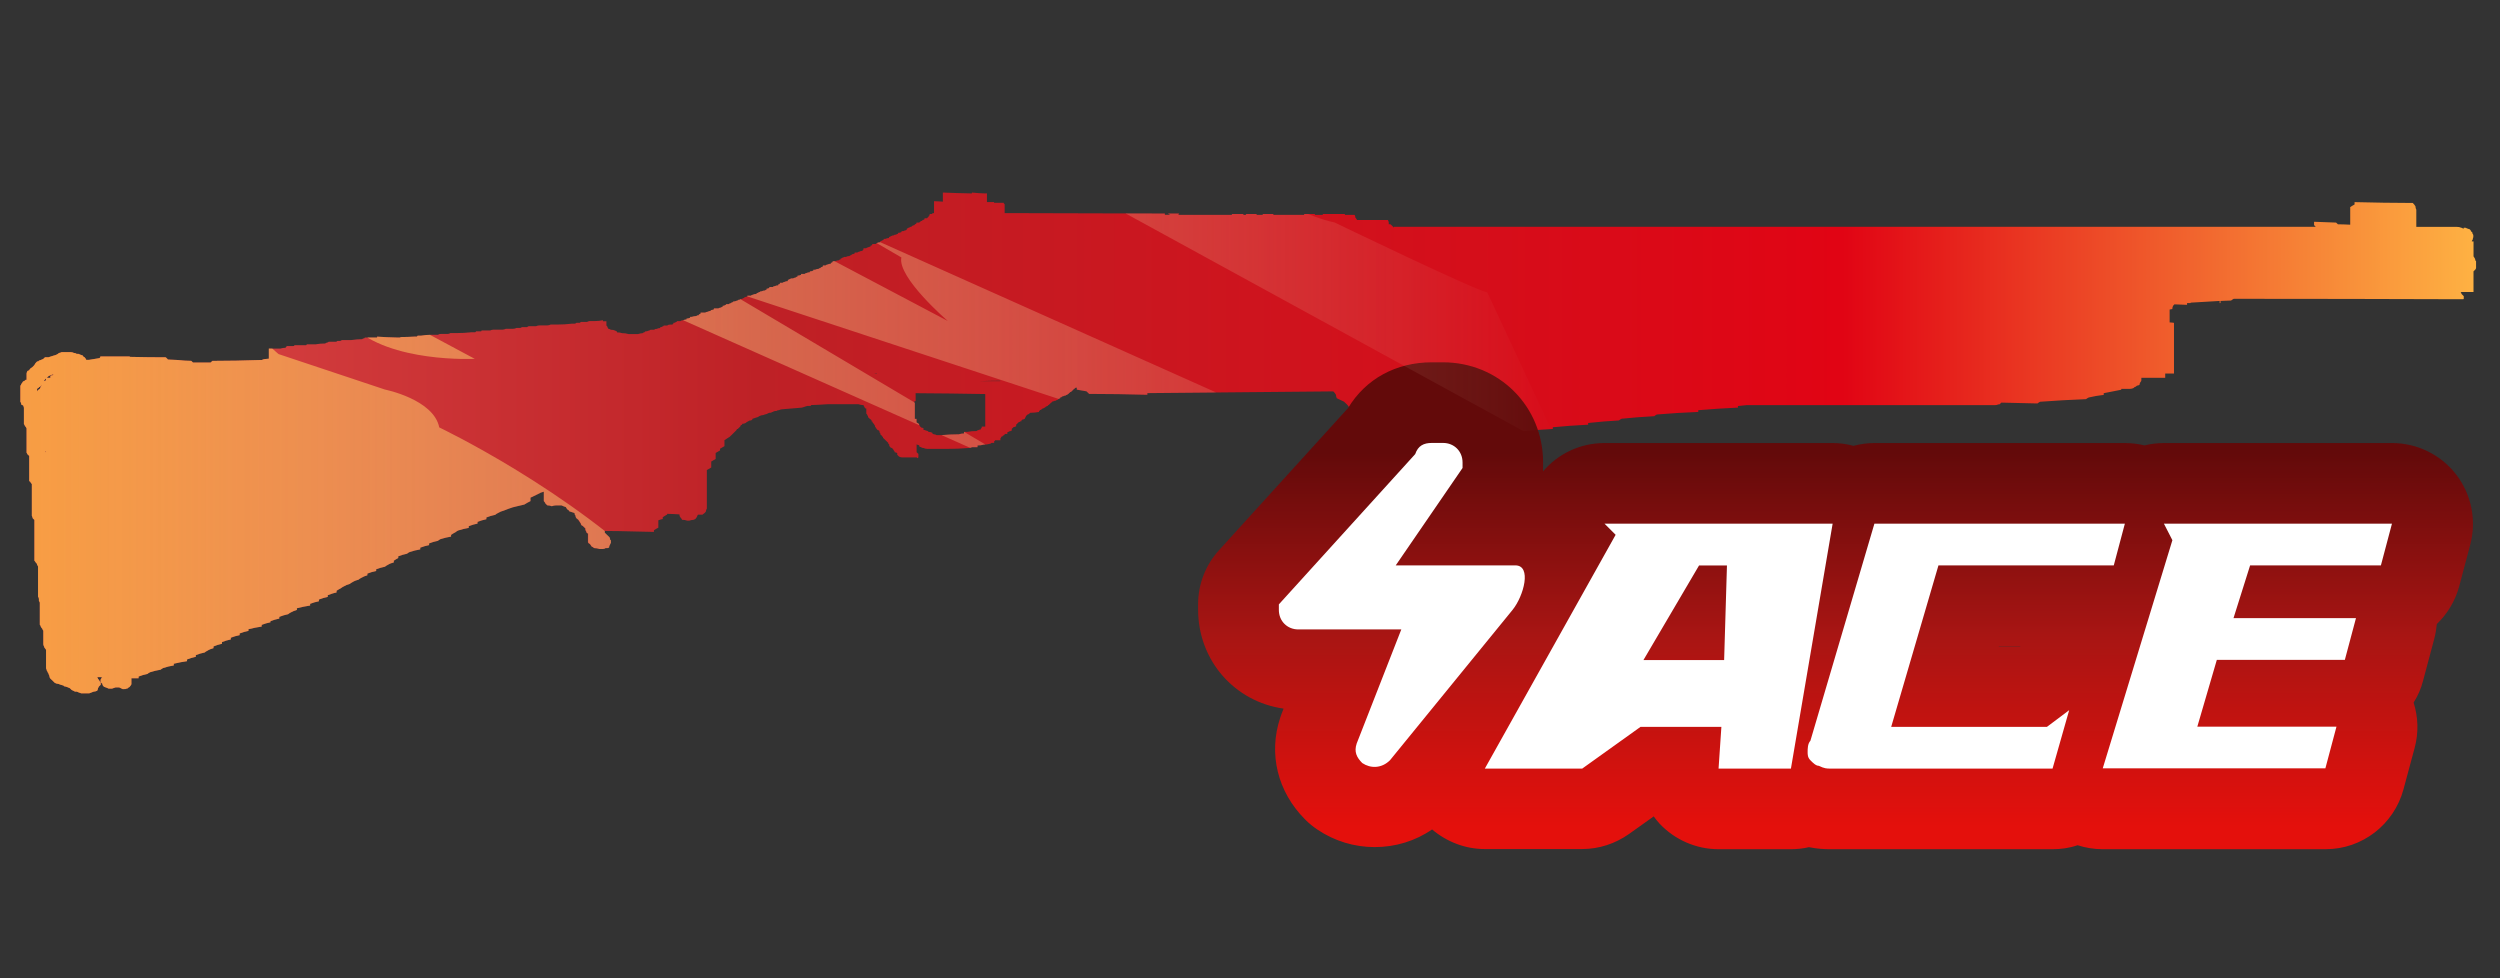 <?xml version="1.0" encoding="utf-8"?>
<!-- Generator: Adobe Illustrator 16.0.0, SVG Export Plug-In . SVG Version: 6.00 Build 0)  -->
<!DOCTYPE svg PUBLIC "-//W3C//DTD SVG 1.1//EN" "http://www.w3.org/Graphics/SVG/1.1/DTD/svg11.dtd">
<svg version="1.1" id="case1" xmlns="http://www.w3.org/2000/svg" xmlns:xlink="http://www.w3.org/1999/xlink" x="0px" y="0px"
	 width="92px" height="36px" viewBox="0 0 92 36" enable-background="new 0 0 92 36" xml:space="preserve">
<rect x="0" y="0" width="92" height="36" fill="#333333" stroke="none"/>
<linearGradient id="nova_1_" gradientUnits="userSpaceOnUse" x1="-117.33" y1="574.62" x2="-26.959" y2="574.62" gradientTransform="matrix(1 0 0 1 118.08 -558.32)">
	<stop  offset="0" style="stop-color:#DC4A49"/>
	<stop  offset="0.301" style="stop-color:#BE2126"/>
	<stop  offset="0.742" style="stop-color:#E10414"/>
	<stop  offset="1" style="stop-color:#FEB243"/>
</linearGradient>
<path id="nova" fill="url(#nova_1_)" d="M88.889,7.592c0,0.044,0.01,0.087,0.031,0.125v0.632h1.49
	c0.056-0.002,0.111,0.008,0.162,0.031c0.025,0.001,0.049,0.013,0.066,0.031h0.028V8.38h0.063c0.054,0.025,0.104,0.045,0.162,0.061
	c0.024,0.029,0.047,0.061,0.063,0.096c0.021,0,0.034,0.02,0.034,0.062c0.02,0.017,0.028,0.04,0.03,0.064v0.063
	c-0.01,0.028-0.02,0.06-0.023,0.093c-0.018,0.018-0.028,0.04-0.034,0.064h0.065v0.553c0.014,0.014,0.021,0.03,0.031,0.047
	c0.021,0.026,0.037,0.06,0.031,0.094l0.031,0.033v0.251c-0.002,0.024-0.016,0.048-0.031,0.063l-0.063,0.062v0.759h-0.473
	l0.018,0.028c0.002,0.024,0.014,0.048,0.033,0.063c0.02,0.021,0.041,0.042,0.063,0.063v0.097l-0.02,0.016
	c-2.817-0.01-5.635-0.015-8.443-0.016c-0.035,0.017-0.066,0.038-0.1,0.064l-0.389,0.015v0.079h-0.031v-0.079
	c-0.355,0.02-0.717,0.041-1.068,0.063v0.016h-0.131v0.064L80.02,11.2c-0.017,0.018-0.028,0.033-0.047,0.048
	c-0.021,0.039-0.033,0.082-0.033,0.125c-0.028,0.007-0.063,0.014-0.098,0.018v0.474c0.057,0,0.109,0.008,0.161,0.016v1.865
	c-0.106,0-0.215,0-0.323,0v0.157h-0.878v0.094c-0.002,0.024-0.014,0.047-0.032,0.062c-0.021,0.026-0.035,0.061-0.033,0.095
	c-0.016,0.019-0.035,0.03-0.063,0.03c-0.023,0.002-0.05,0.014-0.064,0.033c-0.02,0.018-0.041,0.029-0.063,0.031l-0.031,0.031
	c-0.041,0.02-0.086,0.031-0.132,0.031h-0.321v0.032c-0.215,0.042-0.433,0.088-0.646,0.127v0.063
	c-0.188,0.021-0.37,0.052-0.551,0.095c-0.035,0.016-0.068,0.037-0.101,0.062c-0.563,0.021-1.125,0.054-1.687,0.095
	c-0.036,0.016-0.067,0.037-0.099,0.063c-0.444-0.011-0.89-0.023-1.33-0.031l-0.064,0.063H73.55
	c-0.051,0.023-0.106,0.034-0.161,0.031h-9.125c-0.1,0.01-0.203,0.02-0.308,0.032V15c-0.476,0.021-0.963,0.053-1.46,0.095v0.064
	c-0.52,0.021-1.027,0.052-1.523,0.094c-0.035,0.016-0.068,0.038-0.098,0.063c-0.409,0.021-0.809,0.052-1.199,0.093
	c-0.035,0.016-0.068,0.037-0.098,0.063c-0.367,0.02-0.745,0.052-1.135,0.094v0.063c-0.437,0.02-0.865,0.053-1.299,0.094v0.063
	c-0.41,0.021-0.813,0.052-1.199,0.094c-0.036,0.016-0.069,0.037-0.098,0.063c-0.521,0.021-1.027,0.054-1.524,0.093
	c-0.034,0.017-0.067,0.038-0.099,0.063c-0.668-0.021-1.328-0.031-1.979-0.031c-0.021-0.021-0.056-0.053-0.099-0.094l-1.035-0.061
	l-0.098-0.095c-0.106-0.02-0.227-0.041-0.355-0.063V15.66c-0.108-0.018-0.219-0.04-0.323-0.06v-0.09
	c-0.054-0.023-0.104-0.044-0.161-0.063v-0.098c-0.107-0.02-0.217-0.042-0.322-0.063v-0.095c-0.055-0.024-0.105-0.046-0.162-0.063
	c-0.021-0.039-0.031-0.082-0.035-0.126c-0.022-0.046-0.057-0.088-0.094-0.125l-0.1-0.095l-0.266-0.126
	c-0.021-0.039-0.029-0.083-0.031-0.126c-0.023-0.047-0.061-0.09-0.1-0.127c-2.274,0.019-4.561,0.041-6.841,0.064v0.061
	c-0.715-0.021-1.428-0.031-2.141-0.032c-0.021-0.02-0.055-0.052-0.098-0.095c-0.108-0.019-0.226-0.041-0.357-0.062V14.26
	c-0.02,0.01-0.042,0.015-0.065,0.015c0.002,0.015-0.008,0.029-0.022,0.031c-0.003,0-0.006,0-0.009,0L39.438,14.4
	c-0.016,0.02-0.04,0.032-0.066,0.032c0.002,0.016-0.008,0.03-0.024,0.032c-0.003,0-0.005,0-0.008,0
	c0.001,0.016-0.01,0.029-0.025,0.031c-0.002,0-0.005,0-0.008,0l-0.031,0.031c-0.025,0.002-0.049,0.013-0.066,0.032h-0.028
	c-0.03,0.017-0.063,0.028-0.097,0.032l-0.032,0.031h-0.036v0.031l-0.064,0.031l-0.033,0.031h-0.018
	c-0.018,0.007-0.034,0.018-0.046,0.032H38.82c-0.03,0.017-0.063,0.027-0.097,0.031c0.002,0.016-0.009,0.03-0.025,0.032
	c-0.002,0-0.005,0-0.007,0c-0.033,0.031-0.065,0.063-0.098,0.094c-0.016-0.002-0.031,0.01-0.033,0.026c0,0.002,0,0.004,0,0.006
	c-0.024,0.001-0.047,0.013-0.063,0.031c-0.015-0.003-0.029,0.007-0.032,0.021c0,0.003-0.001,0.006,0,0.009
	c-0.025,0.001-0.048,0.012-0.064,0.031h-0.035c0.002,0.016-0.009,0.029-0.024,0.032c-0.002,0-0.005,0-0.008,0
	c-0.016,0.019-0.039,0.03-0.064,0.032c0.002,0.015-0.009,0.029-0.024,0.031c-0.003,0-0.006,0-0.009,0v0.037
	c-0.107,0.021-0.216,0.031-0.325,0.031l-0.033,0.031c-0.017,0.018-0.041,0.03-0.065,0.032l-0.064,0.063v0.031l-0.033,0.031v0.031
	c-0.03,0.017-0.063,0.028-0.096,0.032l-0.033,0.032v0.028h-0.031c-0.017,0.019-0.041,0.03-0.065,0.032l-0.097,0.094v0.058
	c-0.03,0.018-0.063,0.029-0.098,0.033l-0.064,0.063v0.063c-0.031,0.016-0.063,0.026-0.098,0.031c-0.017,0.019-0.04,0.03-0.065,0.031
	v0.063h-0.1V16c-0.016,0.018-0.04,0.029-0.064,0.029c0.002,0.016-0.008,0.03-0.023,0.033c-0.002,0-0.005,0-0.008,0
	c-0.015-0.002-0.029,0.007-0.031,0.022c0,0.002,0,0.005,0,0.008l-0.03,0.048v0.062h-0.196c0.001,0.016-0.01,0.031-0.027,0.032
	c-0.002,0-0.004,0-0.006,0v0.064h-0.096c-0.017,0.02-0.04,0.031-0.065,0.034c-0.073,0.021-0.149,0.031-0.226,0.031
	c-0.074,0.021-0.151,0.032-0.228,0.03v0.063h-0.194c-0.041,0.02-0.084,0.031-0.129,0.031c-0.264,0.021-0.519,0.031-0.778,0.031
	H34.12c-0.045,0-0.09-0.011-0.131-0.031c-0.035,0.002-0.069-0.009-0.096-0.031c-0.025-0.002-0.049-0.013-0.065-0.032V16.39
	c-0.041-0.02-0.084-0.031-0.129-0.031c0.015-0.002,0.03,0.008,0.032,0.023c0,0.002,0,0.005,0,0.008v0.252
	c0.011,0.012,0.022,0.021,0.034,0.032l0.032,0.031v0.126c-0.011,0.01-0.021,0.021-0.032,0.031l-0.034-0.031h-0.553
	c-0.034-0.004-0.067-0.015-0.097-0.032l-0.063-0.063v-0.063c-0.03-0.017-0.063-0.027-0.097-0.032V16.61l-0.032-0.031V16.55
	c-0.016,0.003-0.03-0.008-0.033-0.024c0-0.002,0-0.005,0-0.008l-0.032-0.031c-0.025-0.001-0.048-0.013-0.065-0.031
	c0.002-0.015-0.009-0.029-0.024-0.032c-0.003,0-0.006,0-0.009,0v-0.063l-0.037-0.03v-0.032l-0.195-0.188v-0.033
	c-0.015,0.002-0.029-0.009-0.032-0.024c0-0.003,0-0.005,0-0.008l-0.066-0.062v-0.035c0.002-0.016-0.01-0.03-0.025-0.032
	c-0.002,0-0.005,0-0.007,0v-0.056c-0.016-0.019-0.038-0.03-0.063-0.033l-0.032-0.03c0.001-0.017-0.01-0.031-0.026-0.032
	c-0.002,0-0.005,0-0.008,0v-0.034c-0.016,0.002-0.03-0.01-0.032-0.026c0-0.002,0-0.004,0-0.006v-0.034l-0.032-0.029v-0.032
	c-0.016,0.002-0.03-0.009-0.032-0.024c0-0.003,0-0.005,0-0.008l-0.034-0.033v-0.03h-0.031v-0.031
	c0.002-0.016-0.008-0.03-0.024-0.032c-0.003,0-0.006,0-0.008,0c0.001-0.016-0.011-0.03-0.026-0.032c-0.002,0-0.004,0-0.006,0
	l-0.065-0.063v-0.031c0.002-0.016-0.009-0.03-0.024-0.032c-0.003,0-0.005,0-0.007,0v-0.032l-0.033-0.032v-0.189h-0.033
	c0.002-0.015-0.008-0.029-0.024-0.032c-0.002,0-0.005,0-0.008,0v-0.029l-0.032-0.032v-0.034h-0.031
	c-0.055-0.004-0.109-0.015-0.162-0.032h-1.136c-0.211,0.016-0.416,0.025-0.614,0.032v0.031h-0.134l-0.194,0.062
	c-0.238,0.021-0.487,0.042-0.747,0.063c-0.034,0.004-0.068,0.015-0.098,0.031c-0.035-0.002-0.069,0.008-0.096,0.031
	c-0.046-0.005-0.092,0.006-0.13,0.032c-0.025,0.001-0.048,0.012-0.064,0.031c-0.045-0.005-0.091,0.006-0.13,0.031
	c-0.03,0.017-0.063,0.028-0.097,0.032c-0.04,0.02-0.084,0.031-0.129,0.032c-0.047,0.012-0.091,0.033-0.129,0.063
	c-0.066,0.02-0.13,0.042-0.195,0.062c-0.008,0.031-0.033,0.056-0.064,0.063c-0.035-0.002-0.07,0.009-0.098,0.031
	c-0.035,0.016-0.068,0.038-0.097,0.064c-0.04,0.02-0.084,0.03-0.129,0.032v0.032c-0.016,0.007-0.032,0.013-0.049,0.016
	c-0.002,0.017-0.007,0.032-0.016,0.046l-0.065,0.063l-0.032,0.032h-0.034v0.031c-0.041,0.041-0.086,0.085-0.128,0.128l-0.13,0.126
	c-0.064,0.042-0.129,0.087-0.195,0.125v0.221c-0.042,0.021-0.096,0.053-0.162,0.094v0.063c-0.056,0.029-0.11,0.06-0.162,0.094v0.22
	c-0.042,0.021-0.096,0.054-0.162,0.095v0.219c-0.041,0.021-0.096,0.053-0.162,0.095v1.421c-0.023,0.026-0.035,0.063-0.032,0.096
	c-0.021,0.041-0.055,0.074-0.097,0.098l-0.032,0.027c-0.055,0-0.108,0-0.163,0c-0.019,0.019-0.031,0.039-0.033,0.063
	c-0.016,0.034-0.038,0.065-0.065,0.095l-0.064,0.03c-0.055,0.003-0.109,0.015-0.161,0.032h-0.07
	c-0.063-0.021-0.128-0.032-0.194-0.032c-0.015-0.034-0.037-0.065-0.064-0.093c-0.023-0.025-0.035-0.061-0.032-0.096v-0.01
	c-0.151-0.011-0.302-0.016-0.454-0.021v0.027c-0.056,0.029-0.11,0.063-0.163,0.1V19.1c-0.055,0.012-0.109,0.023-0.162,0.047v0.271
	c-0.056,0.027-0.109,0.061-0.162,0.093v0.063c-0.252-0.007-0.509-0.013-0.761-0.017c-0.351-0.011-0.703-0.016-1.053-0.018v0.063
	l0.064,0.063l0.097,0.094c0.019,0.019,0.03,0.039,0.032,0.063v0.031l0.033,0.031v0.1c-0.019,0.019-0.031,0.037-0.033,0.063
	c-0.023,0.025-0.034,0.06-0.032,0.095c-0.017,0.021-0.04,0.028-0.065,0.028h-0.066c-0.027,0.022-0.062,0.034-0.098,0.032h-0.129
	c-0.063-0.021-0.128-0.03-0.194-0.032c-0.03-0.024-0.062-0.046-0.098-0.063c-0.016-0.03-0.038-0.063-0.065-0.094
	c-0.032-0.009-0.056-0.035-0.063-0.063v-0.315c-0.031-0.009-0.056-0.029-0.064-0.063c-0.002-0.024-0.014-0.049-0.033-0.063v-0.06
	c-0.044-0.043-0.079-0.077-0.1-0.098c-0.032-0.008-0.056-0.029-0.064-0.063c-0.001-0.021-0.013-0.046-0.033-0.063
	c-0.017-0.033-0.039-0.064-0.064-0.097l-0.066-0.06c-0.023-0.026-0.035-0.063-0.032-0.096c-0.02-0.019-0.031-0.037-0.033-0.063
	V18.88l-0.194-0.063c-0.009-0.027-0.034-0.055-0.065-0.063c-0.026-0.027-0.047-0.059-0.064-0.093
	c-0.055-0.017-0.109-0.039-0.161-0.063h-0.196c-0.056,0.002-0.11,0.012-0.162,0.031c-0.051-0.021-0.106-0.033-0.162-0.031
	c-0.022-0.021-0.042-0.041-0.065-0.062c-0.016-0.036-0.037-0.068-0.065-0.095v-0.347c-0.081,0.018-0.158,0.05-0.228,0.094
	l-0.263,0.127v0.126c-0.078,0.038-0.154,0.081-0.227,0.127c-0.087,0.02-0.175,0.039-0.263,0.062
	c-0.11,0.021-0.218,0.054-0.323,0.095c-0.053,0.024-0.106,0.045-0.162,0.063c-0.081,0.021-0.157,0.051-0.227,0.095
	c-0.035,0.016-0.067,0.037-0.096,0.063c-0.111,0.021-0.219,0.056-0.325,0.097v0.065c-0.11,0.021-0.219,0.056-0.325,0.097v0.063
	c-0.11,0.021-0.219,0.055-0.324,0.096v0.063c-0.132,0.021-0.263,0.055-0.391,0.096c-0.035,0.018-0.067,0.037-0.096,0.063
	c-0.056,0.025-0.11,0.063-0.163,0.098v0.063c-0.131,0.021-0.261,0.053-0.389,0.093c-0.035,0.02-0.068,0.038-0.098,0.063
	c-0.11,0.021-0.218,0.054-0.322,0.095v0.063c-0.111,0.021-0.22,0.053-0.325,0.094v0.063c-0.132,0.021-0.262,0.055-0.388,0.096
	c-0.036,0.018-0.069,0.035-0.099,0.063c-0.11,0.021-0.218,0.055-0.323,0.096v0.063c-0.056,0.028-0.111,0.062-0.163,0.098v0.063
	c-0.081,0.021-0.157,0.049-0.228,0.095c-0.035,0.017-0.068,0.036-0.097,0.063c-0.111,0.021-0.219,0.056-0.324,0.094v0.063
	c-0.11,0.021-0.219,0.056-0.324,0.097v0.062c-0.081,0.021-0.157,0.054-0.228,0.097c-0.035,0.016-0.067,0.037-0.095,0.063
	c-0.081,0.021-0.159,0.05-0.229,0.095c-0.035,0.018-0.067,0.039-0.096,0.063c-0.08,0.021-0.157,0.052-0.227,0.095
	c-0.036,0.019-0.069,0.037-0.098,0.063c-0.056,0.026-0.11,0.061-0.161,0.094v0.063c-0.111,0.021-0.219,0.059-0.324,0.1v0.063
	c-0.111,0.021-0.22,0.055-0.325,0.096v0.064c-0.111,0.021-0.219,0.053-0.323,0.094v0.063c-0.164,0.023-0.326,0.06-0.487,0.099v0.063
	c-0.081,0.021-0.157,0.053-0.228,0.094c-0.035,0.017-0.067,0.039-0.095,0.063c-0.111,0.021-0.22,0.057-0.325,0.098v0.063
	c-0.111,0.021-0.22,0.055-0.325,0.094V22.9c-0.111,0.021-0.219,0.056-0.324,0.095v0.063c-0.152,0.021-0.314,0.055-0.486,0.096v0.063
	c-0.11,0.021-0.219,0.053-0.325,0.094v0.063c-0.111,0.021-0.22,0.053-0.325,0.094v0.064c-0.111,0.021-0.219,0.055-0.324,0.096v0.063
	c-0.107,0.021-0.212,0.056-0.313,0.099v0.063c-0.081,0.021-0.158,0.051-0.228,0.096c-0.035,0.016-0.068,0.037-0.097,0.063
	c-0.111,0.021-0.22,0.055-0.326,0.096v0.063c-0.11,0.021-0.218,0.056-0.323,0.097v0.063c-0.151,0.021-0.313,0.054-0.487,0.094v0.063
	c-0.132,0.021-0.262,0.053-0.388,0.094c-0.036,0.018-0.069,0.039-0.098,0.063c-0.131,0.021-0.261,0.053-0.388,0.094
	c-0.036,0.018-0.068,0.037-0.098,0.063c-0.11,0.021-0.219,0.054-0.324,0.095v0.063c-0.088,0-0.176,0-0.263,0v0.222
	c-0.016,0.034-0.039,0.065-0.065,0.094l-0.03,0.024c-0.016-0.004-0.03,0.011-0.033,0.022c0,0.003,0,0.005,0,0.007
	c-0.034,0.004-0.066,0.016-0.096,0.03H4.515l-0.13-0.063H4.254L4.125,25.34H3.997c-0.052-0.025-0.106-0.046-0.162-0.063
	C3.804,25.255,3.78,25.23,3.771,25.2v-0.031l-0.065-0.063V25.2c-0.022,0.021-0.042,0.043-0.065,0.063l-0.033,0.062
	c-0.003,0.034-0.015,0.065-0.032,0.094c-0.041,0.021-0.084,0.031-0.129,0.033c-0.053,0.022-0.107,0.044-0.162,0.062H2.989
	c-0.055-0.018-0.109-0.037-0.162-0.062H2.762c-0.042-0.022-0.087-0.043-0.129-0.065c-0.022-0.019-0.043-0.041-0.063-0.062
	c-0.053-0.024-0.107-0.046-0.163-0.062c-0.043,0-0.065-0.017-0.065-0.033c-0.066-0.019-0.131-0.035-0.194-0.063
	c-0.045-0.002-0.09-0.015-0.13-0.037l-0.064-0.063c-0.043-0.045-0.076-0.07-0.098-0.094c-0.019-0.017-0.03-0.039-0.031-0.063
	c-0.004-0.034-0.016-0.064-0.034-0.096c-0.002-0.024-0.013-0.049-0.032-0.063c-0.001-0.024-0.014-0.049-0.033-0.063
	c-0.004-0.031-0.015-0.063-0.031-0.094V23.93c-0.001-0.023-0.013-0.05-0.032-0.063c-0.02-0.018-0.032-0.036-0.035-0.061
	C1.611,23.777,1.6,23.744,1.595,23.71v-0.5c-0.019-0.017-0.031-0.039-0.032-0.063c-0.026-0.026-0.048-0.061-0.065-0.094
	c-0.002-0.027-0.014-0.05-0.033-0.063V22.18c-0.002-0.023-0.014-0.049-0.033-0.063v-0.063c0.003-0.035-0.009-0.07-0.032-0.099
	v-1.104c-0.002-0.021-0.015-0.047-0.035-0.062c0-0.043-0.01-0.063-0.032-0.063c-0.017-0.033-0.039-0.063-0.066-0.094v-1.498
	c-0.021-0.021-0.042-0.041-0.063-0.062c-0.004-0.03-0.015-0.062-0.032-0.093v-1.166c-0.026-0.028-0.048-0.06-0.065-0.094
	c-0.014,0.002-0.028-0.007-0.031-0.022c0-0.003,0-0.006,0-0.009v-0.91L1.013,16.72l-0.035-0.063v-0.894
	c-0.017-0.035-0.038-0.066-0.064-0.094C0.913,15.645,0.9,15.622,0.88,15.608v-0.6c-0.004-0.032-0.015-0.064-0.032-0.093
	c-0.025-0.001-0.048-0.012-0.065-0.031c0.003-0.035-0.009-0.07-0.033-0.095v-0.595c0.019-0.015,0.031-0.038,0.033-0.062
	c0.026-0.028,0.048-0.061,0.064-0.095c0.025-0.002,0.048-0.013,0.066-0.031l0.033-0.03h0.032v-0.232
	c0.004-0.034,0.017-0.066,0.035-0.095c0.025-0.001,0.048-0.013,0.065-0.031c0.021-0.042,0.055-0.074,0.097-0.094
	c0.021-0.021,0.042-0.041,0.065-0.062c0.026-0.028,0.048-0.06,0.064-0.094l0.06-0.064c0.042,0,0.065-0.01,0.065-0.031
	c0.056-0.018,0.109-0.039,0.162-0.064c0.022-0.021,0.043-0.042,0.066-0.062h0.128c0.064-0.021,0.13-0.042,0.193-0.062
	c0.072-0.014,0.139-0.046,0.194-0.095c0.034-0.004,0.067-0.015,0.097-0.032h0.325c0.045,0,0.089,0.011,0.13,0.032
	c0.035-0.002,0.069,0.009,0.096,0.032h0.066c0.053,0.024,0.106,0.046,0.162,0.063c0.009,0.031,0.034,0.054,0.065,0.062
	c0.026,0.028,0.048,0.06,0.063,0.096h0.098c0.129-0.022,0.263-0.044,0.388-0.064c0.02-0.015,0.031-0.038,0.033-0.062h1.069
	l0.021,0.016c0.439,0.01,0.882,0.016,1.316,0.016c0.03,0.03,0.053,0.052,0.063,0.062l0.015,0.02
	c0.129,0.006,0.252,0.011,0.373,0.018c0.162,0.019,0.324,0.029,0.487,0.031c0.022,0.02,0.042,0.042,0.064,0.062h0.648
	c0.021-0.02,0.042-0.042,0.065-0.062H7.85c0.563,0,1.125-0.012,1.688-0.031h0.096c0.03-0.018,0.063-0.029,0.097-0.034l0.162-0.016
	v-0.37h0.421c0.063-0.02,0.129-0.031,0.196-0.031c-0.002-0.016,0.009-0.029,0.025-0.031c0.002,0,0.005,0,0.007,0v-0.032h0.257
	c0.015,0.003,0.03-0.007,0.033-0.022c0-0.003,0-0.006,0-0.009h0.422c0.016,0.002,0.03-0.009,0.032-0.025c0-0.002,0-0.005,0-0.007
	h0.324c0.118-0.021,0.237-0.032,0.357-0.031c0.017-0.019,0.04-0.029,0.064-0.032c0.025-0.002,0.048-0.014,0.065-0.032h0.258
	c0.025,0,0.048-0.012,0.063-0.031h0.098c0.024-0.002,0.048-0.013,0.064-0.032h0.358c0.128-0.021,0.258-0.031,0.389-0.032
	c0.017-0.018,0.04-0.028,0.065-0.03c0.015,0.002,0.029-0.009,0.031-0.024c0-0.002,0-0.004,0-0.006h0.455v-0.033
	c0.246,0.018,0.483,0.027,0.714,0.032h0.129c0.012-0.004,0.023-0.009,0.033-0.017c0.165,0,0.327-0.006,0.487-0.016h0.097
	l0.034-0.036h0.13c0.118-0.02,0.238-0.03,0.358-0.031h0.259c0.028-0.022,0.063-0.033,0.098-0.031h0.263
	c0.034-0.004,0.067-0.015,0.097-0.032h0.227c0.185,0,0.369-0.01,0.553-0.031h0.125c0.016,0.002,0.03-0.009,0.033-0.025
	c0-0.002,0-0.005,0-0.008h0.194c-0.002-0.015,0.009-0.029,0.024-0.031c0.002,0,0.006,0,0.009,0h0.294
	c0.04-0.02,0.084-0.03,0.129-0.031h0.325c0.045,0,0.089-0.012,0.129-0.032h0.263c0.045,0,0.089-0.011,0.129-0.031h0.129
	c0.025-0.001,0.048-0.012,0.066-0.03h0.193c0.017-0.02,0.04-0.031,0.065-0.033h0.263c0.04-0.02,0.084-0.03,0.129-0.03h0.284
	c0.044-0.001,0.089-0.012,0.129-0.032h0.263c0.174,0,0.347-0.011,0.52-0.032h0.097c0.025-0.001,0.048-0.013,0.065-0.032h0.129
	l0.032-0.031h0.227c0.03-0.017,0.063-0.028,0.097-0.032h0.197c0.098,0,0.196-0.01,0.292-0.032v0.038h0.129v0.159l0.033,0.031v0.03
	l0.034,0.03v0.032c0.035-0.002,0.069,0.009,0.096,0.031c0.055-0.001,0.11,0.009,0.162,0.031c0.016,0.019,0.04,0.03,0.064,0.032
	v0.033c0.066,0,0.132,0.011,0.195,0.03c0.077-0.001,0.153,0.009,0.227,0.032h0.357c0.052-0.019,0.106-0.029,0.162-0.032
	c0.017-0.018,0.04-0.029,0.065-0.03l0.032-0.033c0.045,0,0.09-0.012,0.131-0.032c0.024-0.002,0.047-0.013,0.065-0.031h0.129
	c0.027-0.023,0.062-0.035,0.098-0.031c0.04-0.021,0.084-0.031,0.129-0.032v-0.03c0.035,0.001,0.07-0.01,0.097-0.033
	c0.015,0.002,0.029-0.009,0.032-0.024c0-0.002,0-0.004,0-0.006h0.13c0.027-0.023,0.062-0.035,0.098-0.032h0.097
	c-0.002-0.016,0.008-0.03,0.024-0.032c0.002,0,0.005,0,0.008,0v-0.033c0.035,0.003,0.07-0.008,0.096-0.031
	c0.016,0.002,0.03-0.008,0.033-0.024c0-0.002,0-0.005,0-0.008h0.129c0.027-0.022,0.061-0.034,0.096-0.032
	c0.041-0.02,0.084-0.03,0.129-0.031v-0.031c0.045-0.001,0.09-0.012,0.131-0.031v-0.033h0.064c0.052-0.018,0.106-0.028,0.162-0.03
	c0.027-0.023,0.063-0.034,0.097-0.032v-0.03c0.025-0.001,0.048-0.012,0.065-0.03v-0.033h0.162c0.031-0.018,0.064-0.029,0.1-0.033
	c0.03-0.017,0.063-0.027,0.097-0.03l0.032-0.032c0.034-0.002,0.068-0.011,0.098-0.026v-0.035h0.162
	c0.03-0.017,0.063-0.028,0.097-0.031c0.017-0.019,0.041-0.03,0.065-0.031v-0.032c0.035,0.003,0.07-0.009,0.096-0.032
	c0.016,0.001,0.029-0.01,0.03-0.026c0-0.002,0-0.004,0-0.005h0.097c0.017-0.019,0.041-0.03,0.066-0.032
	c0.016-0.019,0.04-0.029,0.064-0.031l0.036-0.032c0.045-0.001,0.088-0.012,0.128-0.031c0.026-0.002,0.05-0.014,0.067-0.034h0.032
	c0.027-0.023,0.062-0.035,0.097-0.032c0.017-0.018,0.04-0.029,0.064-0.031l0.033-0.032c0.034-0.004,0.067-0.014,0.098-0.031V10.88
	h0.13c0.017-0.019,0.04-0.03,0.064-0.032c0.041-0.02,0.084-0.031,0.129-0.031l0.035-0.033c0.025-0.002,0.048-0.013,0.065-0.03
	c0.024-0.002,0.048-0.014,0.064-0.032h0.033c0.04-0.021,0.084-0.031,0.129-0.032c0.015-0.017,0.037-0.029,0.06-0.033v-0.031
	c0.035-0.003,0.069-0.014,0.1-0.031v-0.032h0.13l0.033-0.03h0.032c0.04-0.021,0.084-0.032,0.13-0.032V10.47
	c0.024-0.001,0.048-0.013,0.064-0.031v-0.032h0.097c0.018-0.018,0.041-0.028,0.065-0.03c0.04-0.021,0.084-0.032,0.129-0.032v-0.042
	c0.043-0.02,0.086-0.04,0.129-0.059h0.066c0.03-0.017,0.063-0.027,0.096-0.032c0.017-0.021,0.042-0.033,0.068-0.035v-0.033
	c0.045,0,0.089-0.01,0.129-0.03v-0.032h0.129c0.017-0.019,0.04-0.03,0.064-0.032c0.041-0.02,0.085-0.03,0.13-0.031V9.988
	c0.045,0,0.089-0.011,0.13-0.032v-0.03h0.064c0.04-0.021,0.083-0.032,0.127-0.032c0.017-0.019,0.04-0.029,0.065-0.031l0.032-0.032
	c0.025,0,0.048-0.011,0.064-0.03V9.769h0.097c0.016-0.019,0.04-0.031,0.064-0.032c0.041-0.02,0.085-0.031,0.131-0.031V9.672
	c0.025,0,0.049-0.011,0.066-0.03V9.611h0.097c0.04-0.021,0.084-0.032,0.129-0.033c0.016-0.021,0.039-0.033,0.065-0.035V9.516
	c0.025-0.002,0.048-0.013,0.064-0.032c0.024-0.001,0.048-0.012,0.065-0.029h0.065c0.04-0.021,0.084-0.033,0.129-0.033
	c0.017-0.018,0.04-0.029,0.065-0.032l0.032-0.031c0.035-0.004,0.069-0.016,0.099-0.034V9.294h0.096
	c0.017-0.018,0.04-0.029,0.064-0.031c0.04-0.02,0.084-0.031,0.13-0.032V9.199c0.016,0.002,0.03-0.009,0.032-0.025
	c0-0.002,0-0.004,0-0.006V9.137h0.096c0.017-0.019,0.04-0.031,0.066-0.032c0.03-0.017,0.063-0.027,0.097-0.031V9.042
	c0.024-0.001,0.048-0.012,0.064-0.031V8.979h0.13l0.033-0.032c0.04-0.021,0.084-0.03,0.128-0.031V8.885
	c0.043-0.021,0.087-0.042,0.13-0.063V8.79h0.064c0.04-0.02,0.085-0.031,0.13-0.031V8.727c0.043-0.021,0.087-0.042,0.13-0.061h0.034
	c0.026-0.023,0.061-0.035,0.095-0.032c0.027-0.019,0.051-0.03,0.076-0.032V8.57c0.045,0,0.088-0.011,0.128-0.031V8.506h0.065
	c0.03-0.017,0.063-0.028,0.097-0.033l0.034-0.032v-0.03c0.024-0.002,0.047-0.013,0.063-0.031c0.024-0.002,0.048-0.013,0.064-0.031
	h0.032l0.033-0.034c0.03-0.018,0.063-0.028,0.097-0.033V8.254c0.025-0.002,0.048-0.014,0.064-0.033v-0.03h0.102l0.033-0.03
	c0.016-0.021,0.04-0.032,0.065-0.034l0.032-0.031c0.024-0.001,0.047-0.013,0.064-0.03V8.032h0.098
	c-0.002-0.015,0.009-0.029,0.025-0.031c0.002,0,0.005,0,0.007,0c-0.002-0.016,0.009-0.03,0.025-0.032c0.001,0,0.001,0,0.002,0V7.938
	c0.015,0.002,0.029-0.008,0.032-0.023c0-0.002,0-0.005,0-0.007V7.876h0.097V7.843h0.064V7.405c0.11,0,0.216,0.009,0.325,0.016V7.086
	c0.357,0.016,0.713,0.025,1.07,0.032V7.086c0.17,0.019,0.333,0.029,0.487,0.032h0.065v0.319h0.263v0.026h0.358v0.032
	c0.015-0.002,0.029,0.008,0.031,0.023c0,0.002,0,0.005,0,0.008v0.316l5.9,0.016v0.047h0.194c-0.017-0.018-0.039-0.028-0.063-0.03
	V7.859h0.389v0.017L43.36,7.908h1.978V7.876c0.141,0,0.283,0,0.422,0v0.031h0.097V7.876h0.389v0.031h0.226V7.876h0.391v0.031h1.134
	V7.876h0.39v0.031h0.291V7.876c0.271,0,0.543,0,0.813,0v0.031h0.356c0.021,0.026,0.031,0.06,0.028,0.094
	c0.024,0.028,0.048,0.06,0.063,0.094h1.137c0.017,0.029,0.027,0.063,0.031,0.094v0.064h0.063c0.021,0.02,0.059,0.052,0.1,0.094
	v0.031l0.03-0.031h33.921c-0.021-0.02-0.045-0.043-0.063-0.064V8.161c0.269,0.013,0.536,0.022,0.811,0.03l0.068,0.063
	c0.147,0,0.302,0.008,0.452,0.015V7.622c0.053-0.036,0.104-0.068,0.16-0.097V7.438c0.715,0.019,1.43,0.029,2.142,0.031
	C88.828,7.504,88.861,7.546,88.889,7.592z M32.271,13.743c-0.035,0.005-0.067,0.01-0.096,0.017h0.081L32.271,13.743z M33.696,14.752
	c-0.016,0.018-0.04,0.029-0.064,0.031c-0.002,0.016,0.009,0.03,0.025,0.033c0.003,0,0.005,0,0.008,0v0.598h0.064v0.126
	c0.016,0.02,0.04,0.031,0.065,0.033c-0.002,0.016,0.009,0.03,0.024,0.032c0.002,0,0.004,0,0.006,0v0.031
	c0,0.016,0.012,0.029,0.028,0.03c0.001,0,0.003,0,0.005,0v0.032c0.016-0.002,0.03,0.009,0.033,0.024c0,0.003,0,0.005,0,0.008
	c0.034,0.003,0.066,0.014,0.095,0.031v0.063h0.033c0.018,0,0.035,0.006,0.049,0.018c0.024,0.006,0.054,0.012,0.082,0.021v0.016
	c0.012,0.002,0.023,0.007,0.032,0.016c0.045,0,0.089,0.011,0.129,0.031v0.025c0.017,0.018,0.04,0.029,0.065,0.031
	c0.034,0.003,0.067,0.014,0.097,0.031h0.161c0.218-0.021,0.433-0.031,0.65-0.031c0.062-0.021,0.127-0.031,0.193-0.031v-0.06h0.13
	c0.108-0.021,0.218-0.03,0.328-0.028c0.017-0.019,0.041-0.03,0.065-0.033c0.03-0.016,0.063-0.026,0.097-0.03v-0.035
	c0.016,0.002,0.029-0.009,0.031-0.024c0-0.002,0-0.004,0-0.006V15.7h0.13v-1.199c-0.854-0.016-1.708-0.026-2.562-0.031
	L33.696,14.752L33.696,14.752L33.696,14.752z M36.809,14.01c-0.256,0-0.518,0.009-0.777,0.016c0.263,0,0.519,0,0.777,0V14.01
	L36.809,14.01z M1.433,14.248c0.001,0.016-0.01,0.029-0.025,0.031c-0.002,0-0.005,0-0.007,0L1.364,14.31v0.094
	c0.021-0.041,0.055-0.073,0.097-0.094c0.022-0.041,0.043-0.088,0.065-0.125v-0.031c-0.002,0.024-0.014,0.047-0.033,0.063
	C1.478,14.234,1.456,14.245,1.433,14.248z M1.627,14.027l0.065-0.031V13.93l-0.065,0.066V14.027z M1.952,13.807
	c0-0.017,0.006-0.034,0.017-0.047l-0.017,0.016c-0.056,0.017-0.11,0.038-0.162,0.063c-0.016,0.017-0.036,0.036-0.065,0.063h0.13
	v-0.063C1.881,13.815,1.916,13.804,1.952,13.807L1.952,13.807z M1.661,16.614c0.007,0.009,0.019,0.019,0.032,0.032v-0.033
	L1.661,16.614L1.661,16.614z M3.605,24.977c0.027,0.026,0.048,0.063,0.064,0.094c0.019,0.019,0.03,0.037,0.032,0.063v-0.125
	c0.019-0.016,0.031-0.04,0.032-0.063c0.011-0.014,0.022-0.021,0.034-0.028c-0.068,0-0.133,0-0.196,0
	C3.591,24.93,3.603,24.952,3.605,24.977L3.605,24.977L3.605,24.977z"/>
<linearGradient id="shape5_1_" gradientUnits="userSpaceOnUse" x1="197.046" y1="-717.148" x2="197.046" y2="-730.898" gradientTransform="matrix(1 0 0 -1 -129.5 -700.481)">
	<stop  offset="0" style="stop-color:#630A0A"/>
	<stop  offset="0.489" style="stop-color:#A81513"/>
	<stop  offset="1" style="stop-color:#E4100C"/>
</linearGradient>
<path id="shape5" fill="url(#shape5_1_)" d="M77.377,31.251c-0.313,0-0.625-0.05-0.922-0.147c-0.298,0.104-0.609,0.147-0.922,0.147
	H67.34c-0.186,0-0.443-0.009-0.77-0.075c-0.217,0.051-0.439,0.075-0.664,0.075h-2.664c-0.816,0-1.605-0.342-2.166-0.937
	c-0.078-0.086-0.15-0.174-0.219-0.271l-0.91,0.648c-0.504,0.355-1.1,0.554-1.725,0.554h-3.584c-0.72,0-1.402-0.269-1.938-0.722
	c-0.614,0.427-1.353,0.65-2.112,0.65c-0.75,0-1.479-0.222-2.104-0.642c-0.164-0.11-0.314-0.233-0.451-0.37
	c-1.021-1.021-1.363-2.423-0.92-3.753l0.044-0.128l0.079-0.203c-1.8-0.254-3.146-1.768-3.146-3.646V22.24
	c0-0.741,0.274-1.45,0.773-1.996l4.749-5.232c0.646-1.069,1.763-1.679,3.078-1.679h0.41c2.064,0,3.686,1.618,3.686,3.684
	c0,0-0.001,0.289-0.003,0.331c0.555-0.653,1.37-1.044,2.26-1.044h8.397c0.262,0,0.519,0.034,0.769,0.103
	c0.25-0.067,0.508-0.103,0.771-0.103h9.22c0.241,0,0.479,0.029,0.718,0.087c0.23-0.058,0.479-0.087,0.719-0.087h8.396
	c0.918,0,1.798,0.433,2.354,1.159c0.563,0.726,0.754,1.689,0.52,2.573l-0.406,1.532c-0.146,0.541-0.434,1.02-0.825,1.395
	c-0.019,0.188-0.049,0.372-0.098,0.555l-0.41,1.537c-0.072,0.282-0.188,0.551-0.347,0.799c0.168,0.533,0.188,1.109,0.041,1.656
	l-0.414,1.539c-0.352,1.297-1.521,2.202-2.865,2.202H77.377z M74.338,23.782l0.018-0.009h-0.797l-0.004,0.009H74.338z"/>
<path id="ACE" fill="#FFFFFF" d="M51.568,23.163h-3.789c-0.409,0-0.717-0.308-0.717-0.718c0-0.104,0-0.104,0-0.204l5.018-5.531
	c0.104-0.307,0.311-0.41,0.615-0.41h0.41c0.408,0,0.717,0.308,0.717,0.717c0,0.102,0,0.205,0,0.205l-2.459,3.584h4.402
	c0.612,0,0.311,1.127-0.104,1.639l-4.509,5.531c-0.31,0.308-0.717,0.308-1.021,0.104c-0.205-0.206-0.309-0.41-0.205-0.719
	L51.568,23.163L51.568,23.163L51.568,23.163z M59.046,19.271l0.409,0.41l-4.813,8.603h3.584l2.146-1.536h2.975l-0.104,1.536h2.663
	l1.535-9.013H59.046L59.046,19.271z M63.552,20.809l-0.104,3.482h-2.97l2.047-3.482H63.552L63.552,20.809z M67.343,28.284h8.191
	l0.612-2.15l-0.818,0.614h-5.732l1.739-5.941h6.452l0.408-1.535h-9.217l-2.355,7.988c-0.102,0.104-0.102,0.309-0.102,0.409
	c0,0.103,0,0.205,0.103,0.31c0.103,0.105,0.205,0.203,0.308,0.203C67.137,28.284,67.24,28.284,67.343,28.284L67.343,28.284
	L67.343,28.284z M79.632,19.271l0.312,0.608l-2.563,8.396h8.193l0.408-1.533h-5.121l0.718-2.458h4.711l0.41-1.537h-4.507l0.611-1.94
	h4.813l0.407-1.535H79.632L79.632,19.271z"/>
<g>
	<defs>
		<path id="SVGID_1_" d="M88.889,7.592c0,0.044,0.01,0.087,0.031,0.125v0.632h1.49c0.056-0.002,0.111,0.008,0.162,0.031
			c0.025,0.001,0.049,0.013,0.066,0.031h0.028V8.38h0.063c0.054,0.025,0.104,0.045,0.162,0.061c0.024,0.029,0.047,0.061,0.063,0.096
			c0.021,0,0.034,0.02,0.034,0.062c0.02,0.017,0.028,0.04,0.03,0.064v0.063c-0.01,0.028-0.02,0.06-0.023,0.093
			c-0.018,0.018-0.028,0.04-0.034,0.064h0.065v0.553c0.014,0.014,0.021,0.03,0.031,0.047c0.021,0.026,0.037,0.06,0.031,0.094
			l0.031,0.033v0.251c-0.002,0.024-0.016,0.048-0.031,0.063l-0.063,0.062v0.759h-0.473l0.018,0.028
			c0.002,0.024,0.014,0.048,0.033,0.063c0.02,0.021,0.041,0.042,0.063,0.063v0.097l-0.02,0.016c-2.817-0.01-5.635-0.015-8.443-0.016
			c-0.035,0.017-0.066,0.038-0.1,0.064l-0.389,0.015v0.079h-0.031v-0.079c-0.355,0.02-0.717,0.041-1.068,0.063v0.016h-0.131v0.064
			L80.02,11.2c-0.017,0.018-0.028,0.033-0.047,0.048c-0.021,0.039-0.033,0.082-0.033,0.125c-0.028,0.007-0.063,0.014-0.098,0.018
			v0.474c0.057,0,0.109,0.008,0.161,0.016v1.865c-0.106,0-0.215,0-0.323,0v0.157h-0.878v0.094c-0.002,0.024-0.014,0.047-0.032,0.062
			c-0.021,0.026-0.035,0.061-0.033,0.095c-0.016,0.019-0.035,0.03-0.063,0.03c-0.023,0.002-0.05,0.014-0.064,0.033
			c-0.02,0.018-0.041,0.029-0.063,0.031l-0.031,0.031c-0.041,0.02-0.086,0.031-0.132,0.031h-0.321v0.032
			c-0.215,0.042-0.433,0.088-0.646,0.127v0.063c-0.188,0.021-0.37,0.052-0.551,0.095c-0.035,0.016-0.068,0.037-0.101,0.062
			c-0.563,0.021-1.125,0.054-1.687,0.095c-0.036,0.016-0.067,0.037-0.099,0.063c-0.444-0.011-0.89-0.023-1.33-0.031l-0.064,0.063
			H73.55c-0.051,0.023-0.106,0.034-0.161,0.031h-9.125c-0.1,0.01-0.203,0.02-0.308,0.032V15c-0.476,0.021-0.963,0.053-1.46,0.095
			v0.064c-0.52,0.021-1.027,0.052-1.523,0.094c-0.035,0.016-0.068,0.038-0.098,0.063c-0.409,0.021-0.809,0.052-1.199,0.093
			c-0.035,0.016-0.068,0.037-0.098,0.063c-0.367,0.02-0.745,0.052-1.135,0.094v0.063c-0.437,0.02-0.865,0.053-1.299,0.094v0.063
			c-0.41,0.021-0.813,0.052-1.199,0.094c-0.036,0.016-0.069,0.037-0.098,0.063c-0.521,0.021-1.027,0.054-1.524,0.093
			c-0.034,0.017-0.067,0.038-0.099,0.063c-0.668-0.021-1.328-0.031-1.979-0.031c-0.021-0.021-0.056-0.053-0.099-0.094l-1.035-0.061
			l-0.098-0.095c-0.106-0.02-0.227-0.041-0.355-0.063V15.66c-0.108-0.018-0.219-0.04-0.323-0.06v-0.09
			c-0.054-0.023-0.104-0.044-0.161-0.063v-0.098c-0.107-0.02-0.217-0.042-0.322-0.063v-0.095c-0.055-0.024-0.105-0.046-0.162-0.063
			c-0.021-0.039-0.031-0.082-0.035-0.126c-0.022-0.046-0.057-0.088-0.094-0.125l-0.1-0.095l-0.266-0.126
			c-0.021-0.039-0.029-0.083-0.031-0.126c-0.023-0.047-0.061-0.09-0.1-0.127c-2.274,0.019-4.561,0.041-6.841,0.064v0.061
			c-0.716-0.021-1.429-0.031-2.142-0.032c-0.021-0.02-0.056-0.052-0.099-0.095c-0.107-0.019-0.226-0.041-0.356-0.062V14.26
			c-0.021,0.01-0.042,0.015-0.065,0.015c0.002,0.015-0.008,0.029-0.021,0.031c-0.003,0-0.006,0-0.009,0L39.438,14.4
			c-0.016,0.02-0.039,0.032-0.065,0.032c0.002,0.016-0.008,0.03-0.024,0.032c-0.002,0-0.005,0-0.008,0
			c0.001,0.016-0.01,0.029-0.025,0.031c-0.002,0-0.004,0-0.008,0l-0.031,0.031c-0.024,0.002-0.049,0.013-0.065,0.032h-0.028
			c-0.029,0.017-0.063,0.028-0.097,0.032l-0.032,0.031H39.02v0.031l-0.064,0.031l-0.033,0.031h-0.018
			c-0.019,0.007-0.034,0.018-0.047,0.032H38.82c-0.03,0.017-0.063,0.027-0.098,0.031c0.002,0.016-0.009,0.03-0.024,0.032
			c-0.003,0-0.005,0-0.007,0c-0.033,0.031-0.065,0.063-0.099,0.094c-0.016-0.002-0.03,0.01-0.032,0.026c0,0.002,0,0.004,0,0.006
			c-0.024,0.001-0.047,0.013-0.063,0.031c-0.015-0.003-0.029,0.007-0.032,0.021c0,0.003-0.001,0.006,0,0.009
			c-0.025,0.001-0.048,0.012-0.064,0.031h-0.034c0.002,0.016-0.009,0.029-0.024,0.032c-0.002,0-0.005,0-0.008,0
			c-0.016,0.019-0.039,0.03-0.064,0.032c0.002,0.015-0.009,0.029-0.023,0.031c-0.003,0-0.006,0-0.01,0v0.037
			c-0.106,0.021-0.215,0.031-0.324,0.031l-0.033,0.031c-0.018,0.018-0.041,0.03-0.064,0.032l-0.064,0.063v0.031l-0.033,0.031v0.031
			c-0.029,0.017-0.063,0.028-0.096,0.032l-0.033,0.032v0.028H37.56c-0.017,0.019-0.041,0.03-0.064,0.032l-0.098,0.094v0.058
			c-0.029,0.018-0.063,0.029-0.098,0.033l-0.064,0.063v0.063c-0.03,0.016-0.063,0.026-0.098,0.031
			c-0.017,0.019-0.039,0.03-0.064,0.031v0.063h-0.1V16c-0.017,0.018-0.041,0.029-0.064,0.029c0.002,0.016-0.008,0.03-0.023,0.033
			c-0.002,0-0.005,0-0.008,0c-0.016-0.002-0.029,0.007-0.031,0.022c0,0.002,0,0.005,0,0.008l-0.029,0.048v0.062h-0.196
			c0.001,0.016-0.011,0.031-0.027,0.032c-0.002,0-0.004,0-0.006,0v0.064h-0.096c-0.017,0.02-0.04,0.031-0.065,0.034
			c-0.072,0.021-0.148,0.031-0.226,0.031c-0.074,0.021-0.151,0.032-0.228,0.03v0.063H35.78c-0.041,0.02-0.084,0.031-0.129,0.031
			c-0.264,0.021-0.519,0.031-0.777,0.031H34.12c-0.045,0-0.091-0.011-0.131-0.031c-0.035,0.002-0.069-0.009-0.097-0.031
			c-0.024-0.002-0.049-0.013-0.064-0.032V16.39c-0.041-0.02-0.084-0.031-0.129-0.031c0.015-0.002,0.029,0.008,0.031,0.023
			c0,0.002,0,0.005,0,0.008v0.252c0.012,0.012,0.022,0.021,0.035,0.032l0.031,0.031v0.126c-0.011,0.01-0.021,0.021-0.031,0.031
			l-0.035-0.031h-0.553c-0.033-0.004-0.066-0.015-0.097-0.032l-0.063-0.063v-0.063c-0.029-0.017-0.063-0.027-0.097-0.032V16.61
			l-0.032-0.031V16.55c-0.016,0.003-0.029-0.008-0.033-0.024c0-0.002,0-0.005,0-0.008l-0.031-0.031
			c-0.025-0.001-0.049-0.013-0.065-0.031c0.002-0.015-0.009-0.029-0.024-0.032c-0.002,0-0.006,0-0.008,0v-0.063l-0.037-0.03v-0.032
			l-0.195-0.188v-0.033c-0.016,0.002-0.029-0.009-0.032-0.024c0-0.003,0-0.005,0-0.008l-0.065-0.062v-0.035
			c0.002-0.016-0.011-0.03-0.025-0.032c-0.002,0-0.005,0-0.008,0v-0.056c-0.016-0.019-0.037-0.03-0.063-0.033l-0.031-0.03
			c0-0.017-0.011-0.031-0.026-0.032c-0.002,0-0.005,0-0.009,0v-0.034c-0.016,0.002-0.029-0.01-0.031-0.026c0-0.002,0-0.004,0-0.006
			v-0.034l-0.032-0.029v-0.032c-0.017,0.002-0.03-0.009-0.032-0.024c0-0.003,0-0.005,0-0.008l-0.033-0.033v-0.03h-0.031v-0.031
			c0.002-0.016-0.008-0.03-0.024-0.032c-0.003,0-0.006,0-0.008,0c0.001-0.016-0.011-0.03-0.026-0.032c-0.002,0-0.004,0-0.006,0
			l-0.064-0.063v-0.031c0.002-0.016-0.01-0.03-0.024-0.032c-0.003,0-0.005,0-0.007,0v-0.032l-0.033-0.032v-0.189h-0.033
			c0.002-0.015-0.008-0.029-0.023-0.032c-0.002,0-0.006,0-0.008,0v-0.029l-0.032-0.032v-0.034h-0.031
			c-0.055-0.004-0.108-0.015-0.162-0.032H30.46c-0.211,0.016-0.416,0.025-0.614,0.032v0.031h-0.134l-0.193,0.062
			c-0.238,0.021-0.488,0.042-0.748,0.063c-0.033,0.004-0.067,0.015-0.098,0.031c-0.035-0.002-0.068,0.008-0.096,0.031
			c-0.047-0.005-0.092,0.006-0.131,0.032c-0.024,0.001-0.047,0.012-0.063,0.031c-0.045-0.005-0.091,0.006-0.13,0.031
			c-0.03,0.017-0.063,0.028-0.098,0.032c-0.039,0.02-0.084,0.031-0.129,0.032c-0.047,0.012-0.09,0.033-0.129,0.063
			c-0.065,0.02-0.129,0.042-0.194,0.062c-0.009,0.031-0.033,0.056-0.064,0.063c-0.034-0.002-0.069,0.009-0.098,0.031
			c-0.035,0.016-0.068,0.038-0.097,0.064c-0.041,0.02-0.084,0.03-0.129,0.032v0.032c-0.017,0.007-0.033,0.013-0.05,0.016
			c-0.002,0.017-0.007,0.032-0.016,0.046l-0.065,0.063l-0.031,0.032h-0.035v0.031c-0.04,0.041-0.086,0.085-0.127,0.128l-0.131,0.126
			c-0.063,0.042-0.129,0.087-0.194,0.125v0.221c-0.042,0.021-0.097,0.053-0.162,0.094v0.063c-0.056,0.029-0.11,0.06-0.162,0.094
			v0.22c-0.042,0.021-0.096,0.054-0.162,0.095v0.219c-0.041,0.021-0.096,0.053-0.161,0.095v1.421
			c-0.023,0.026-0.035,0.063-0.033,0.096c-0.021,0.041-0.055,0.074-0.097,0.098l-0.032,0.027c-0.055,0-0.107,0-0.162,0
			c-0.02,0.019-0.031,0.039-0.033,0.063c-0.016,0.034-0.038,0.065-0.065,0.095l-0.063,0.03c-0.055,0.003-0.109,0.015-0.161,0.032
			h-0.07c-0.063-0.021-0.128-0.032-0.194-0.032c-0.015-0.034-0.037-0.065-0.063-0.093c-0.022-0.025-0.035-0.061-0.032-0.096v-0.01
			c-0.15-0.011-0.302-0.016-0.454-0.021v0.027c-0.056,0.029-0.11,0.063-0.163,0.1V19.1c-0.055,0.012-0.109,0.023-0.162,0.047v0.271
			c-0.056,0.027-0.108,0.061-0.162,0.093v0.063c-0.252-0.007-0.508-0.013-0.76-0.017c-0.352-0.011-0.703-0.016-1.054-0.018v0.063
			l0.063,0.063l0.098,0.094c0.02,0.019,0.029,0.039,0.031,0.063v0.031l0.033,0.031v0.1c-0.019,0.019-0.031,0.037-0.033,0.063
			c-0.022,0.025-0.033,0.06-0.031,0.095c-0.018,0.021-0.04,0.028-0.064,0.028H22.29c-0.027,0.022-0.063,0.034-0.098,0.032h-0.129
			c-0.063-0.021-0.129-0.03-0.195-0.032c-0.029-0.024-0.062-0.046-0.098-0.063c-0.016-0.03-0.037-0.063-0.064-0.094
			c-0.032-0.009-0.057-0.035-0.063-0.063v-0.315c-0.03-0.009-0.056-0.029-0.063-0.063c-0.002-0.024-0.014-0.049-0.033-0.063v-0.06
			c-0.044-0.043-0.079-0.077-0.1-0.098c-0.033-0.008-0.057-0.029-0.064-0.063c-0.001-0.021-0.014-0.046-0.033-0.063
			c-0.017-0.033-0.039-0.064-0.064-0.097l-0.076-0.06c-0.022-0.026-0.035-0.063-0.032-0.096c-0.02-0.019-0.031-0.037-0.033-0.063
			V18.88l-0.193-0.063c-0.01-0.027-0.034-0.055-0.065-0.063c-0.026-0.027-0.047-0.059-0.063-0.093
			c-0.055-0.017-0.109-0.039-0.161-0.063h-0.196c-0.056,0.002-0.11,0.012-0.162,0.031c-0.051-0.021-0.106-0.033-0.162-0.031
			c-0.022-0.021-0.042-0.041-0.065-0.062c-0.016-0.036-0.037-0.068-0.065-0.095v-0.347c-0.081,0.018-0.158,0.05-0.228,0.094
			l-0.263,0.127v0.126c-0.078,0.038-0.154,0.081-0.227,0.127c-0.087,0.02-0.175,0.039-0.263,0.062
			c-0.11,0.021-0.218,0.054-0.323,0.095c-0.053,0.024-0.106,0.045-0.162,0.063c-0.081,0.021-0.157,0.051-0.227,0.095
			c-0.035,0.016-0.067,0.037-0.096,0.063c-0.111,0.021-0.219,0.056-0.325,0.097v0.065c-0.11,0.021-0.219,0.056-0.325,0.097v0.063
			c-0.11,0.021-0.219,0.055-0.324,0.096v0.063c-0.132,0.021-0.263,0.055-0.391,0.096c-0.035,0.018-0.067,0.037-0.096,0.063
			c-0.056,0.025-0.11,0.063-0.163,0.098v0.063c-0.131,0.021-0.261,0.053-0.389,0.093c-0.035,0.02-0.068,0.038-0.098,0.063
			c-0.11,0.021-0.218,0.054-0.322,0.095v0.063c-0.111,0.021-0.22,0.053-0.325,0.094v0.063c-0.132,0.021-0.262,0.055-0.388,0.096
			c-0.036,0.018-0.069,0.035-0.099,0.063c-0.11,0.021-0.218,0.055-0.323,0.096v0.063c-0.056,0.028-0.111,0.062-0.163,0.098v0.063
			c-0.081,0.021-0.157,0.049-0.228,0.095c-0.035,0.017-0.068,0.036-0.097,0.063c-0.111,0.021-0.219,0.056-0.324,0.094v0.063
			c-0.11,0.021-0.219,0.056-0.324,0.097v0.062c-0.081,0.021-0.157,0.054-0.228,0.097c-0.035,0.016-0.067,0.037-0.095,0.063
			c-0.081,0.021-0.159,0.05-0.229,0.095c-0.035,0.018-0.067,0.039-0.096,0.063c-0.08,0.021-0.157,0.052-0.227,0.095
			c-0.036,0.019-0.069,0.037-0.098,0.063c-0.056,0.026-0.11,0.061-0.161,0.094v0.063c-0.111,0.021-0.219,0.059-0.324,0.1v0.063
			c-0.111,0.021-0.22,0.055-0.325,0.096v0.064c-0.111,0.021-0.219,0.053-0.323,0.094v0.063c-0.164,0.023-0.326,0.06-0.487,0.099
			v0.063c-0.081,0.021-0.157,0.053-0.228,0.094c-0.035,0.017-0.067,0.039-0.095,0.063c-0.111,0.021-0.22,0.057-0.325,0.098v0.063
			c-0.111,0.021-0.22,0.055-0.325,0.094V22.9c-0.111,0.021-0.219,0.056-0.324,0.095v0.063c-0.152,0.021-0.314,0.055-0.486,0.096
			v0.063c-0.11,0.021-0.219,0.053-0.325,0.094v0.063c-0.111,0.021-0.22,0.053-0.325,0.094v0.064
			c-0.111,0.021-0.219,0.055-0.324,0.096v0.063c-0.107,0.021-0.212,0.056-0.313,0.099v0.063c-0.081,0.021-0.158,0.051-0.228,0.096
			c-0.035,0.016-0.068,0.037-0.097,0.063c-0.111,0.021-0.22,0.055-0.326,0.096v0.063c-0.11,0.021-0.218,0.056-0.323,0.097v0.063
			c-0.151,0.021-0.313,0.054-0.487,0.094v0.063c-0.132,0.021-0.262,0.053-0.388,0.094c-0.036,0.018-0.069,0.039-0.098,0.063
			c-0.131,0.021-0.261,0.053-0.388,0.094c-0.036,0.018-0.068,0.037-0.098,0.063c-0.11,0.021-0.219,0.054-0.324,0.095v0.063
			c-0.088,0-0.176,0-0.263,0v0.222c-0.016,0.034-0.039,0.065-0.065,0.094l-0.03,0.024c-0.016-0.004-0.03,0.011-0.033,0.022
			c0,0.003,0,0.005,0,0.007c-0.034,0.004-0.066,0.016-0.096,0.03H4.515l-0.13-0.063H4.254L4.125,25.34H3.997
			c-0.052-0.025-0.106-0.046-0.162-0.063C3.804,25.255,3.78,25.23,3.771,25.2v-0.031l-0.065-0.063V25.2
			c-0.022,0.021-0.042,0.043-0.065,0.063l-0.033,0.062c-0.003,0.034-0.015,0.065-0.032,0.094c-0.041,0.021-0.084,0.031-0.129,0.033
			c-0.053,0.022-0.107,0.044-0.162,0.062H2.989c-0.055-0.018-0.109-0.037-0.162-0.062H2.762c-0.042-0.022-0.087-0.043-0.129-0.065
			c-0.022-0.019-0.043-0.041-0.063-0.062c-0.053-0.024-0.107-0.046-0.163-0.062c-0.043,0-0.065-0.017-0.065-0.033
			c-0.066-0.019-0.131-0.035-0.194-0.063c-0.045-0.002-0.09-0.015-0.13-0.037l-0.064-0.063c-0.043-0.045-0.076-0.07-0.098-0.094
			c-0.019-0.017-0.03-0.039-0.031-0.063c-0.004-0.034-0.016-0.064-0.034-0.096c-0.002-0.024-0.013-0.049-0.032-0.063
			c-0.001-0.024-0.014-0.049-0.033-0.063c-0.004-0.031-0.015-0.063-0.031-0.094V23.93c-0.001-0.023-0.013-0.05-0.032-0.063
			c-0.02-0.018-0.032-0.036-0.035-0.061C1.611,23.777,1.6,23.744,1.595,23.71v-0.5c-0.019-0.017-0.031-0.039-0.032-0.063
			c-0.026-0.026-0.048-0.061-0.065-0.094c-0.002-0.027-0.014-0.05-0.033-0.063V22.18c-0.002-0.023-0.014-0.049-0.033-0.063v-0.063
			c0.003-0.035-0.009-0.07-0.032-0.099v-1.104c-0.002-0.021-0.015-0.047-0.035-0.062c0-0.043-0.01-0.063-0.032-0.063
			c-0.017-0.033-0.039-0.063-0.066-0.094v-1.498c-0.021-0.021-0.042-0.041-0.063-0.062c-0.004-0.03-0.015-0.062-0.032-0.093v-1.166
			c-0.026-0.028-0.048-0.06-0.065-0.094c-0.014,0.002-0.028-0.007-0.031-0.022c0-0.003,0-0.006,0-0.009v-0.91L1.013,16.72
			l-0.035-0.063v-0.894c-0.017-0.035-0.038-0.066-0.064-0.094C0.913,15.645,0.9,15.622,0.88,15.608v-0.6
			c-0.004-0.032-0.015-0.064-0.032-0.093c-0.025-0.001-0.048-0.012-0.065-0.031c0.003-0.035-0.009-0.07-0.033-0.095v-0.595
			c0.019-0.015,0.031-0.038,0.033-0.062c0.026-0.028,0.048-0.061,0.064-0.095c0.025-0.002,0.048-0.013,0.066-0.031l0.033-0.03h0.032
			v-0.232c0.004-0.034,0.017-0.066,0.035-0.095c0.025-0.001,0.048-0.013,0.065-0.031c0.021-0.042,0.055-0.074,0.097-0.094
			c0.021-0.021,0.042-0.041,0.065-0.062c0.026-0.028,0.048-0.06,0.064-0.094l0.06-0.064c0.042,0,0.065-0.01,0.065-0.031
			c0.056-0.018,0.109-0.039,0.162-0.064c0.022-0.021,0.043-0.042,0.066-0.062h0.128c0.064-0.021,0.13-0.042,0.193-0.062
			c0.072-0.014,0.139-0.046,0.194-0.095c0.034-0.004,0.067-0.015,0.097-0.032h0.325c0.045,0,0.089,0.011,0.13,0.032
			c0.035-0.002,0.069,0.009,0.096,0.032h0.066c0.053,0.024,0.106,0.046,0.162,0.063c0.009,0.031,0.034,0.054,0.065,0.062
			c0.026,0.028,0.048,0.06,0.063,0.096h0.098c0.129-0.022,0.263-0.044,0.388-0.064c0.02-0.015,0.031-0.038,0.033-0.062h1.069
			l0.021,0.016c0.439,0.01,0.882,0.016,1.316,0.016c0.03,0.03,0.053,0.052,0.063,0.062l0.015,0.02
			c0.129,0.006,0.252,0.011,0.373,0.018c0.162,0.019,0.324,0.029,0.487,0.031c0.022,0.02,0.042,0.042,0.064,0.062h0.648
			c0.021-0.02,0.042-0.042,0.065-0.062H7.85c0.563,0,1.125-0.012,1.688-0.031h0.096c0.03-0.018,0.063-0.029,0.097-0.034l0.162-0.016
			v-0.37h0.421c0.063-0.02,0.129-0.031,0.196-0.031c-0.002-0.016,0.009-0.029,0.025-0.031c0.002,0,0.005,0,0.007,0v-0.032h0.257
			c0.015,0.003,0.03-0.007,0.033-0.022c0-0.003,0-0.006,0-0.009h0.422c0.016,0.002,0.03-0.009,0.032-0.025c0-0.002,0-0.005,0-0.007
			h0.324c0.118-0.021,0.237-0.032,0.357-0.031c0.017-0.019,0.04-0.029,0.064-0.032c0.025-0.002,0.048-0.014,0.065-0.032h0.258
			c0.025,0,0.048-0.012,0.063-0.031h0.098c0.024-0.002,0.048-0.013,0.064-0.032h0.358c0.128-0.021,0.258-0.031,0.389-0.032
			c0.017-0.018,0.04-0.028,0.065-0.03c0.015,0.002,0.029-0.009,0.031-0.024c0-0.002,0-0.004,0-0.006h0.455v-0.033
			c0.246,0.018,0.483,0.027,0.714,0.032h0.129c0.012-0.004,0.023-0.009,0.033-0.017c0.165,0,0.327-0.006,0.487-0.016h0.097
			l0.034-0.036h0.13c0.118-0.02,0.238-0.03,0.358-0.031h0.259c0.028-0.022,0.063-0.033,0.098-0.031h0.263
			c0.034-0.004,0.067-0.015,0.097-0.032h0.227c0.185,0,0.369-0.01,0.553-0.031h0.125c0.016,0.002,0.03-0.009,0.033-0.025
			c0-0.002,0-0.005,0-0.008h0.194c-0.002-0.015,0.009-0.029,0.024-0.031c0.002,0,0.006,0,0.009,0h0.294
			c0.04-0.02,0.084-0.03,0.129-0.031h0.325c0.045,0,0.089-0.012,0.129-0.032h0.263c0.045,0,0.089-0.011,0.129-0.031h0.129
			c0.025-0.001,0.048-0.012,0.066-0.03h0.193c0.017-0.02,0.04-0.031,0.065-0.033h0.263c0.04-0.02,0.084-0.03,0.129-0.03h0.284
			c0.044-0.001,0.089-0.012,0.129-0.032h0.263c0.174,0,0.347-0.011,0.52-0.032h0.098c0.024-0.001,0.047-0.013,0.064-0.032h0.129
			l0.032-0.031h0.228c0.029-0.017,0.063-0.028,0.097-0.032h0.196c0.099,0,0.196-0.01,0.293-0.032v0.038h0.129v0.159l0.033,0.031
			v0.03l0.033,0.03v0.032c0.035-0.002,0.069,0.009,0.096,0.031c0.056-0.001,0.11,0.009,0.162,0.031
			c0.017,0.019,0.041,0.03,0.064,0.032v0.033c0.066,0,0.132,0.011,0.195,0.03c0.076-0.001,0.152,0.009,0.227,0.032h0.357
			c0.052-0.019,0.105-0.029,0.162-0.032c0.017-0.018,0.039-0.029,0.064-0.03l0.032-0.033c0.045,0,0.09-0.012,0.131-0.032
			c0.024-0.002,0.047-0.013,0.065-0.031h0.129c0.027-0.023,0.062-0.035,0.098-0.031c0.04-0.021,0.084-0.031,0.129-0.032v-0.03
			c0.035,0.001,0.07-0.01,0.098-0.033c0.015,0.002,0.028-0.009,0.031-0.024c0-0.002,0-0.004,0-0.006h0.131
			c0.026-0.023,0.062-0.035,0.098-0.032h0.097c-0.002-0.016,0.008-0.03,0.024-0.032c0.002,0,0.004,0,0.008,0v-0.033
			c0.035,0.003,0.07-0.008,0.096-0.031c0.016,0.002,0.03-0.008,0.033-0.024c0-0.002,0-0.005,0-0.008h0.129
			c0.027-0.022,0.061-0.034,0.096-0.032c0.041-0.02,0.084-0.03,0.129-0.031v-0.031c0.045-0.001,0.09-0.012,0.131-0.031v-0.033h0.064
			c0.053-0.018,0.105-0.028,0.162-0.03c0.027-0.023,0.063-0.034,0.097-0.032v-0.03c0.025-0.001,0.048-0.012,0.065-0.03v-0.033h0.162
			c0.031-0.018,0.063-0.029,0.1-0.033c0.03-0.017,0.063-0.027,0.098-0.03l0.031-0.032c0.034-0.002,0.068-0.011,0.098-0.026v-0.035
			h0.162c0.03-0.017,0.063-0.028,0.098-0.031c0.017-0.019,0.041-0.03,0.064-0.031v-0.032c0.035,0.003,0.07-0.009,0.096-0.032
			c0.017,0.001,0.029-0.01,0.031-0.026c0-0.002,0-0.004,0-0.005h0.096c0.018-0.019,0.041-0.03,0.066-0.032
			c0.016-0.019,0.04-0.029,0.064-0.031l0.035-0.032c0.045-0.001,0.089-0.012,0.129-0.031c0.025-0.002,0.05-0.014,0.066-0.034h0.032
			c0.027-0.023,0.062-0.035,0.097-0.032c0.018-0.018,0.041-0.029,0.064-0.031l0.033-0.032c0.033-0.004,0.066-0.014,0.098-0.031
			V10.88h0.13c0.017-0.019,0.04-0.03,0.064-0.032c0.041-0.02,0.084-0.031,0.129-0.031l0.034-0.033
			c0.025-0.002,0.049-0.013,0.065-0.03c0.024-0.002,0.048-0.014,0.064-0.032h0.032c0.041-0.021,0.084-0.031,0.129-0.032
			c0.016-0.017,0.037-0.029,0.061-0.033v-0.031c0.035-0.003,0.069-0.014,0.1-0.031v-0.032h0.131l0.033-0.03h0.031
			c0.04-0.021,0.084-0.032,0.131-0.032V10.47c0.023-0.001,0.047-0.013,0.063-0.031v-0.032h0.097c0.018-0.018,0.041-0.028,0.065-0.03
			c0.04-0.021,0.084-0.032,0.129-0.032v-0.042c0.043-0.02,0.086-0.04,0.129-0.059h0.065c0.03-0.017,0.063-0.027,0.097-0.032
			c0.017-0.021,0.042-0.033,0.067-0.035v-0.033c0.045,0,0.09-0.01,0.129-0.03v-0.032h0.129c0.018-0.019,0.041-0.03,0.064-0.032
			c0.041-0.02,0.085-0.03,0.131-0.031V9.988c0.045,0,0.088-0.011,0.129-0.032v-0.03h0.064c0.04-0.021,0.083-0.032,0.127-0.032
			c0.018-0.019,0.04-0.029,0.064-0.031l0.033-0.032c0.024,0,0.047-0.011,0.063-0.03V9.769h0.097c0.016-0.019,0.04-0.031,0.064-0.032
			c0.041-0.02,0.085-0.031,0.131-0.031V9.672c0.025,0,0.049-0.011,0.066-0.03V9.611h0.097c0.04-0.021,0.084-0.032,0.129-0.033
			c0.016-0.021,0.039-0.033,0.065-0.035V9.516c0.024-0.002,0.047-0.013,0.063-0.032c0.024-0.001,0.048-0.012,0.065-0.029h0.064
			c0.04-0.021,0.084-0.033,0.129-0.033c0.018-0.018,0.04-0.029,0.065-0.032l0.032-0.031c0.035-0.004,0.068-0.016,0.099-0.034V9.294
			h0.096c0.017-0.018,0.04-0.029,0.064-0.031c0.04-0.02,0.084-0.031,0.13-0.032V9.199c0.016,0.002,0.029-0.009,0.031-0.025
			c0-0.002,0-0.004,0-0.006V9.137h0.097c0.017-0.019,0.04-0.031,0.065-0.032c0.03-0.017,0.063-0.027,0.098-0.031V9.042
			c0.023-0.001,0.048-0.012,0.064-0.031V8.979h0.129l0.033-0.032c0.04-0.021,0.084-0.03,0.129-0.031V8.885
			c0.043-0.021,0.086-0.042,0.129-0.063V8.79h0.064c0.04-0.02,0.085-0.031,0.13-0.031V8.727c0.043-0.021,0.087-0.042,0.13-0.061
			h0.034c0.026-0.023,0.062-0.035,0.095-0.032c0.027-0.019,0.051-0.03,0.076-0.032V8.57c0.045,0,0.088-0.011,0.128-0.031V8.506
			h0.065c0.029-0.017,0.063-0.028,0.097-0.033l0.034-0.032v-0.03c0.023-0.002,0.047-0.013,0.063-0.031
			c0.024-0.002,0.049-0.013,0.064-0.031h0.032l0.032-0.034c0.031-0.018,0.063-0.028,0.098-0.033V8.254
			c0.025-0.002,0.048-0.014,0.064-0.033v-0.03h0.102l0.033-0.03c0.016-0.021,0.039-0.032,0.064-0.034l0.032-0.031
			c0.024-0.001,0.047-0.013,0.063-0.03V8.032h0.099c-0.002-0.015,0.009-0.029,0.024-0.031c0.002,0,0.006,0,0.008,0
			c-0.002-0.016,0.009-0.03,0.024-0.032c0.001,0,0.001,0,0.003,0V7.938c0.014,0.002,0.028-0.008,0.031-0.023
			c0-0.002,0-0.005,0-0.007V7.876H34.3V7.843h0.063V7.405c0.11,0,0.216,0.009,0.325,0.016V7.086c0.357,0.016,0.713,0.025,1.07,0.032
			V7.086c0.17,0.019,0.332,0.029,0.486,0.032h0.064v0.319h0.264v0.026h0.357v0.032c0.016-0.002,0.029,0.008,0.031,0.023
			c0,0.002,0,0.005,0,0.008v0.316l5.9,0.016v0.047h0.193c-0.017-0.018-0.039-0.028-0.063-0.03V7.859h0.389v0.017l-0.031,0.032h1.979
			V7.876c0.141,0,0.283,0,0.422,0v0.031h0.098V7.876h0.389v0.031h0.227V7.876h0.391v0.031h1.135V7.876h0.39v0.031h0.292V7.876
			c0.271,0,0.543,0,0.813,0v0.031h0.355c0.021,0.026,0.033,0.06,0.03,0.094c0.026,0.028,0.048,0.06,0.063,0.094h1.135
			c0.018,0.029,0.029,0.063,0.033,0.094v0.064h0.063c0.023,0.02,0.057,0.052,0.098,0.094v0.031l0.032-0.031h33.919
			c-0.021-0.02-0.043-0.043-0.063-0.064V8.161c0.269,0.013,0.537,0.022,0.811,0.03l0.068,0.063c0.146,0,0.302,0.008,0.451,0.015
			V7.622c0.054-0.036,0.104-0.068,0.162-0.097V7.438c0.713,0.019,1.428,0.029,2.141,0.031C88.828,7.504,88.861,7.546,88.889,7.592z
			 M32.271,13.743c-0.035,0.005-0.067,0.01-0.097,0.017h0.081L32.271,13.743z M33.695,14.752c-0.016,0.018-0.039,0.029-0.063,0.031
			c-0.002,0.016,0.009,0.03,0.025,0.033c0.003,0,0.005,0,0.008,0v0.598h0.063v0.126c0.017,0.02,0.041,0.031,0.065,0.033
			c-0.002,0.016,0.009,0.03,0.024,0.032c0.002,0,0.004,0,0.006,0v0.031c0,0.016,0.012,0.029,0.027,0.03c0.002,0,0.004,0,0.006,0
			v0.032c0.016-0.002,0.029,0.009,0.033,0.024c0,0.003,0,0.005,0,0.008c0.033,0.003,0.065,0.014,0.094,0.031v0.063h0.033
			c0.019,0,0.035,0.006,0.049,0.018c0.024,0.006,0.055,0.012,0.082,0.021v0.016c0.013,0.002,0.023,0.007,0.033,0.016
			c0.045,0,0.088,0.011,0.129,0.031v0.025c0.017,0.018,0.039,0.029,0.064,0.031c0.034,0.003,0.066,0.014,0.098,0.031h0.16
			c0.219-0.021,0.434-0.031,0.65-0.031c0.063-0.021,0.127-0.031,0.193-0.031v-0.06h0.129c0.108-0.021,0.219-0.03,0.328-0.028
			c0.018-0.019,0.041-0.03,0.065-0.033c0.03-0.016,0.063-0.026,0.097-0.03v-0.035c0.016,0.002,0.029-0.009,0.031-0.024
			c0-0.002,0-0.004,0-0.006V15.7h0.13v-1.199c-0.854-0.016-1.708-0.026-2.562-0.031v0.282H33.695L33.695,14.752z M36.809,14.01
			c-0.256,0-0.518,0.009-0.776,0.016c0.263,0,0.519,0,0.776,0V14.01L36.809,14.01z M1.433,14.248
			c0.001,0.016-0.01,0.029-0.025,0.031c-0.002,0-0.005,0-0.007,0L1.364,14.31v0.094c0.021-0.041,0.055-0.073,0.097-0.094
			c0.022-0.041,0.043-0.088,0.065-0.125v-0.031c-0.002,0.024-0.014,0.047-0.033,0.063C1.478,14.234,1.456,14.245,1.433,14.248z
			 M1.627,14.027l0.065-0.031V13.93l-0.065,0.066V14.027z M1.952,13.807c0-0.017,0.006-0.034,0.017-0.047l-0.017,0.016
			c-0.056,0.017-0.11,0.038-0.162,0.063c-0.016,0.017-0.036,0.036-0.065,0.063h0.13v-0.063C1.881,13.815,1.916,13.804,1.952,13.807
			L1.952,13.807z M1.661,16.614c0.007,0.009,0.019,0.019,0.032,0.032v-0.033L1.661,16.614L1.661,16.614z M3.605,24.977
			c0.027,0.026,0.048,0.063,0.064,0.094c0.019,0.019,0.03,0.037,0.032,0.063v-0.125c0.019-0.016,0.031-0.04,0.032-0.063
			c0.011-0.014,0.022-0.021,0.034-0.028c-0.068,0-0.133,0-0.196,0C3.591,24.93,3.603,24.952,3.605,24.977L3.605,24.977L3.605,24.977
			z"/>
	</defs>
	<clipPath id="SVGID_2_">
		<use xlink:href="#SVGID_1_"  overflow="visible"/>
	</clipPath>
	<g clip-path="url(#SVGID_2_)">
		<g>
			
				<linearGradient id="SVGID_3_" gradientUnits="userSpaceOnUse" x1="-810.251" y1="7.364" x2="-749.216" y2="7.364" gradientTransform="matrix(-1 0 0 -1 -752.778 19.34)">
				<stop  offset="0" style="stop-color:#F2E2C8;stop-opacity:0"/>
				<stop  offset="0.919" style="stop-color:#FEB243;stop-opacity:0.8"/>
			</linearGradient>
			<path fill="url(#SVGID_3_)" d="M31.58,8.549l1.59,0.924c-0.154,0.737,1.71,2.34,1.71,2.34L23.663,5.887l-8.537,1.444
				l23.642,10.513l-12.219-7.25l15.816,5.209l6.835,4.584l2.037-4.405l-2.982,0.026L31.58,8.549z M16.165,15.729
				c-0.207-1.035-2-1.394-2-1.394L10.25,13.03l-0.695-0.608c-0.338-0.496-2.871-1.826-2.871-1.826
				c0.84,0.457,6.263,1.392,6.263,1.392c1.398,1.379,4.523,1.217,4.523,1.217l-4.872-2.608L5.292,6.594L4.333,6.508L4.048,4.405
				L2.395,4.074l-5.957,8.936l6.525,14.481l16.308-0.252l-7.456-4.64l5.568,0.436l7.844,4.204l6.236-5.165l-7.083-0.666
				C21.027,18.043,16.165,15.729,16.165,15.729z M37.957,6.318l-1.158-0.992l20.674,11.311l-2.74-5.875
				c-0.504-0.105-5.627-2.578-5.627-2.578c-1.809-0.362-5.735-2.906-5.735-2.906h-6.628L26.451-3.54l-1.958,3.134l8.292,5.303
				L37.957,6.318z"/>
		</g>
	</g>
</g>
</svg>
